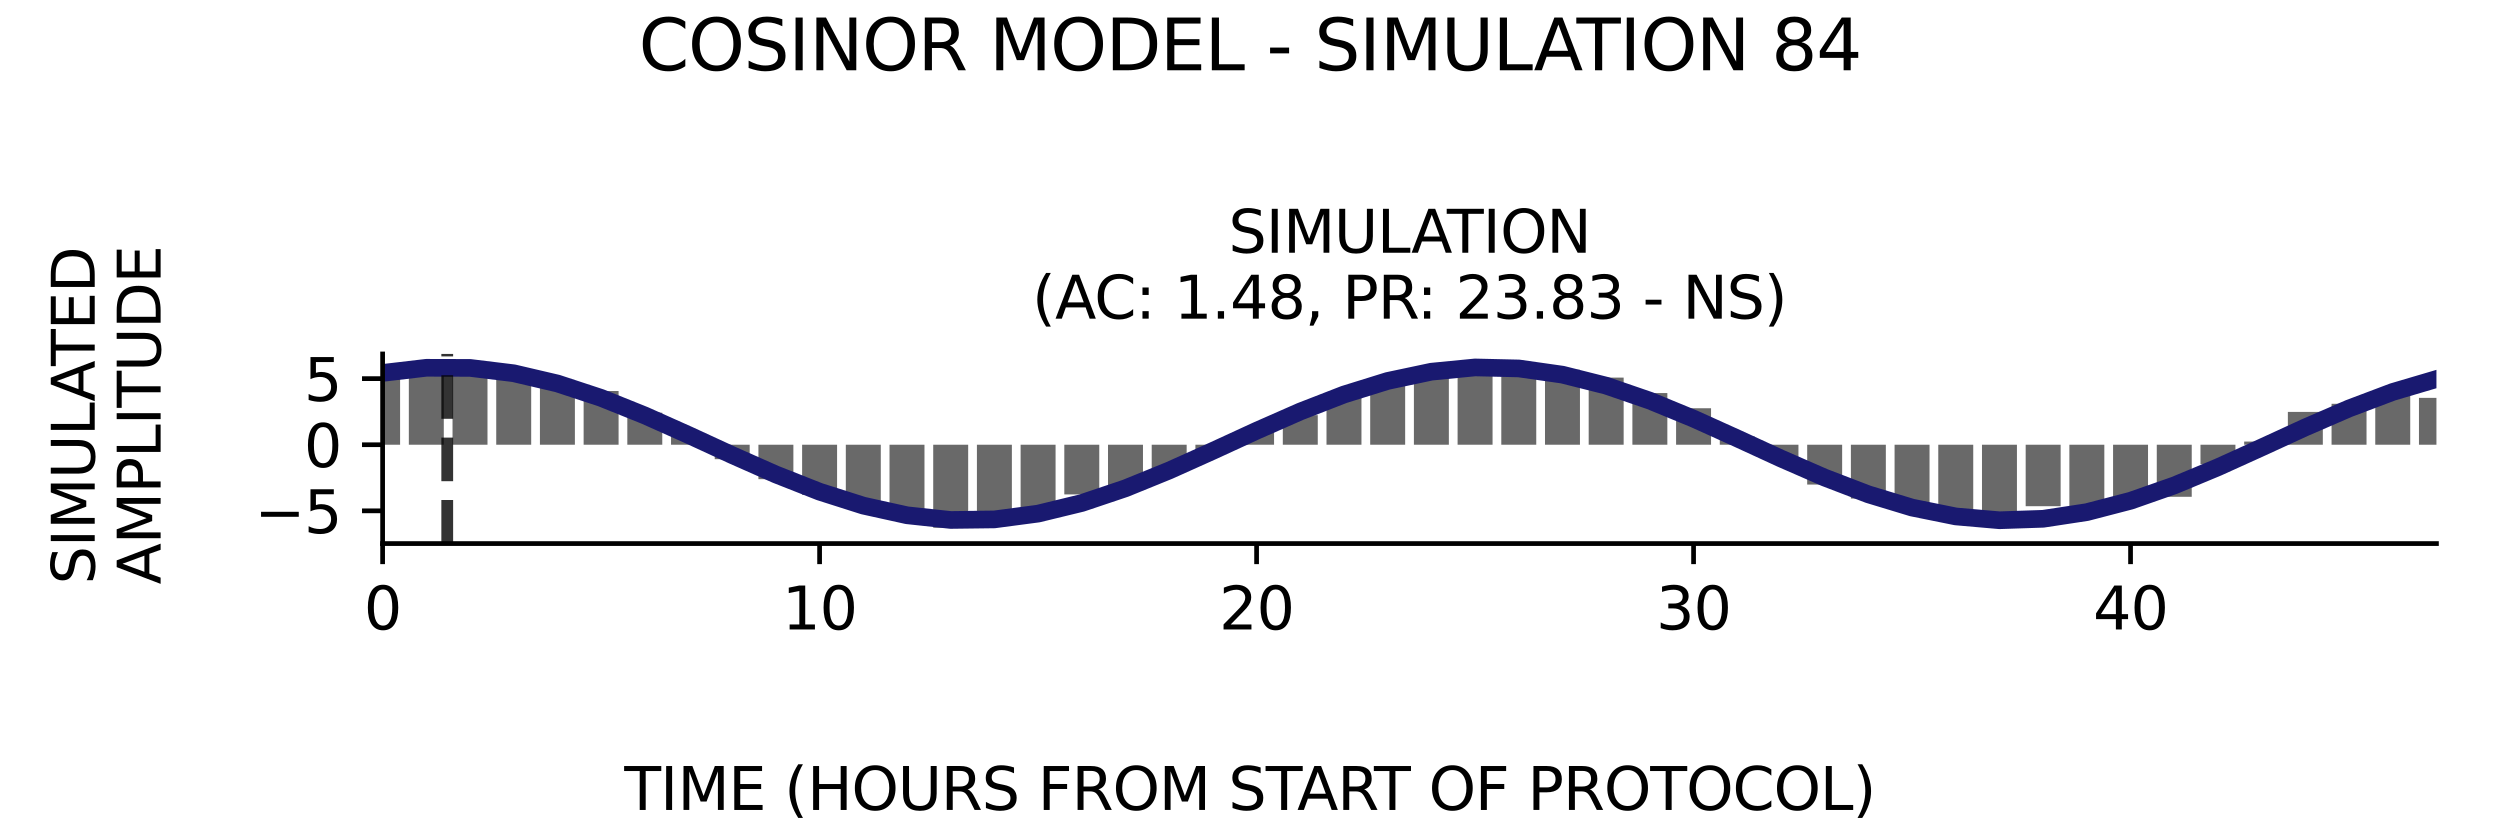 <?xml version="1.0" encoding="utf-8" standalone="no"?>
<!DOCTYPE svg PUBLIC "-//W3C//DTD SVG 1.1//EN"
  "http://www.w3.org/Graphics/SVG/1.1/DTD/svg11.dtd">
<svg xmlns:xlink="http://www.w3.org/1999/xlink" width="424.8pt" height="141.12pt" viewBox="0 0 424.8 141.12" xmlns="http://www.w3.org/2000/svg" version="1.1">
 <defs>
  <style type="text/css">*{stroke-linejoin: round; stroke-linecap: butt}</style>
 </defs>
 <g id="figure_1">
  <g id="patch_1">
   <path d="M 0 141.12 
L 424.8 141.12 
L 424.8 0 
L 0 0 
z
" style="fill: #ffffff"/>
  </g>
  <g id="axes_1">
   <g id="patch_2">
    <path d="M 65.014 92.36 
L 414 92.36 
L 414 60.144 
L 65.014 60.144 
z
" style="fill: #ffffff"/>
   </g>
   <g id="patch_3">
    <path d="M 62.044 75.568 
L 67.984 75.568 
L 67.984 64.043 
L 62.044 64.043 
z
" clip-path="url(#pae42c07236)" style="fill: #696969"/>
   </g>
   <g id="patch_4">
    <path d="M 69.469 75.568 
L 75.409 75.568 
L 75.409 62.882 
L 69.469 62.882 
z
" clip-path="url(#pae42c07236)" style="fill: #696969"/>
   </g>
   <g id="patch_5">
    <path d="M 76.894 75.568 
L 82.835 75.568 
L 82.835 63.109 
L 76.894 63.109 
z
" clip-path="url(#pae42c07236)" style="fill: #696969"/>
   </g>
   <g id="patch_6">
    <path d="M 84.32 75.568 
L 90.26 75.568 
L 90.26 64.415 
L 84.32 64.415 
z
" clip-path="url(#pae42c07236)" style="fill: #696969"/>
   </g>
   <g id="patch_7">
    <path d="M 91.745 75.568 
L 97.685 75.568 
L 97.685 65.552 
L 91.745 65.552 
z
" clip-path="url(#pae42c07236)" style="fill: #696969"/>
   </g>
   <g id="patch_8">
    <path d="M 99.17 75.568 
L 105.11 75.568 
L 105.11 66.441 
L 99.17 66.441 
z
" clip-path="url(#pae42c07236)" style="fill: #696969"/>
   </g>
   <g id="patch_9">
    <path d="M 106.595 75.568 
L 112.535 75.568 
L 112.535 70.128 
L 106.595 70.128 
z
" clip-path="url(#pae42c07236)" style="fill: #696969"/>
   </g>
   <g id="patch_10">
    <path d="M 114.021 75.568 
L 119.961 75.568 
L 119.961 74.115 
L 114.021 74.115 
z
" clip-path="url(#pae42c07236)" style="fill: #696969"/>
   </g>
   <g id="patch_11">
    <path d="M 121.446 75.568 
L 127.386 75.568 
L 127.386 78.025 
L 121.446 78.025 
z
" clip-path="url(#pae42c07236)" style="fill: #696969"/>
   </g>
   <g id="patch_12">
    <path d="M 128.871 75.568 
L 134.811 75.568 
L 134.811 81.421 
L 128.871 81.421 
z
" clip-path="url(#pae42c07236)" style="fill: #696969"/>
   </g>
   <g id="patch_13">
    <path d="M 136.296 75.568 
L 142.236 75.568 
L 142.236 84.088 
L 136.296 84.088 
z
" clip-path="url(#pae42c07236)" style="fill: #696969"/>
   </g>
   <g id="patch_14">
    <path d="M 143.721 75.568 
L 149.662 75.568 
L 149.662 86.048 
L 143.721 86.048 
z
" clip-path="url(#pae42c07236)" style="fill: #696969"/>
   </g>
   <g id="patch_15">
    <path d="M 151.147 75.568 
L 157.087 75.568 
L 157.087 87.466 
L 151.147 87.466 
z
" clip-path="url(#pae42c07236)" style="fill: #696969"/>
   </g>
   <g id="patch_16">
    <path d="M 158.572 75.568 
L 164.512 75.568 
L 164.512 89.675 
L 158.572 89.675 
z
" clip-path="url(#pae42c07236)" style="fill: #696969"/>
   </g>
   <g id="patch_17">
    <path d="M 165.997 75.568 
L 171.937 75.568 
L 171.937 89.221 
L 165.997 89.221 
z
" clip-path="url(#pae42c07236)" style="fill: #696969"/>
   </g>
   <g id="patch_18">
    <path d="M 173.422 75.568 
L 179.363 75.568 
L 179.363 87.424 
L 173.422 87.424 
z
" clip-path="url(#pae42c07236)" style="fill: #696969"/>
   </g>
   <g id="patch_19">
    <path d="M 180.848 75.568 
L 186.788 75.568 
L 186.788 84.01 
L 180.848 84.01 
z
" clip-path="url(#pae42c07236)" style="fill: #696969"/>
   </g>
   <g id="patch_20">
    <path d="M 188.273 75.568 
L 194.213 75.568 
L 194.213 82.697 
L 188.273 82.697 
z
" clip-path="url(#pae42c07236)" style="fill: #696969"/>
   </g>
   <g id="patch_21">
    <path d="M 195.698 75.568 
L 201.638 75.568 
L 201.638 79.816 
L 195.698 79.816 
z
" clip-path="url(#pae42c07236)" style="fill: #696969"/>
   </g>
   <g id="patch_22">
    <path d="M 203.123 75.568 
L 209.064 75.568 
L 209.064 76.518 
L 203.123 76.518 
z
" clip-path="url(#pae42c07236)" style="fill: #696969"/>
   </g>
   <g id="patch_23">
    <path d="M 210.549 75.568 
L 216.489 75.568 
L 216.489 73.316 
L 210.549 73.316 
z
" clip-path="url(#pae42c07236)" style="fill: #696969"/>
   </g>
   <g id="patch_24">
    <path d="M 217.974 75.568 
L 223.914 75.568 
L 223.914 70.545 
L 217.974 70.545 
z
" clip-path="url(#pae42c07236)" style="fill: #696969"/>
   </g>
   <g id="patch_25">
    <path d="M 225.399 75.568 
L 231.339 75.568 
L 231.339 66.766 
L 225.399 66.766 
z
" clip-path="url(#pae42c07236)" style="fill: #696969"/>
   </g>
   <g id="patch_26">
    <path d="M 232.824 75.568 
L 238.764 75.568 
L 238.764 64.407 
L 232.824 64.407 
z
" clip-path="url(#pae42c07236)" style="fill: #696969"/>
   </g>
   <g id="patch_27">
    <path d="M 240.25 75.568 
L 246.19 75.568 
L 246.19 63.098 
L 240.25 63.098 
z
" clip-path="url(#pae42c07236)" style="fill: #696969"/>
   </g>
   <g id="patch_28">
    <path d="M 247.675 75.568 
L 253.615 75.568 
L 253.615 62.866 
L 247.675 62.866 
z
" clip-path="url(#pae42c07236)" style="fill: #696969"/>
   </g>
   <g id="patch_29">
    <path d="M 255.1 75.568 
L 261.04 75.568 
L 261.04 62.914 
L 255.1 62.914 
z
" clip-path="url(#pae42c07236)" style="fill: #696969"/>
   </g>
   <g id="patch_30">
    <path d="M 262.525 75.568 
L 268.465 75.568 
L 268.465 62.829 
L 262.525 62.829 
z
" clip-path="url(#pae42c07236)" style="fill: #696969"/>
   </g>
   <g id="patch_31">
    <path d="M 269.95 75.568 
L 275.891 75.568 
L 275.891 64.162 
L 269.95 64.162 
z
" clip-path="url(#pae42c07236)" style="fill: #696969"/>
   </g>
   <g id="patch_32">
    <path d="M 277.376 75.568 
L 283.316 75.568 
L 283.316 66.788 
L 277.376 66.788 
z
" clip-path="url(#pae42c07236)" style="fill: #696969"/>
   </g>
   <g id="patch_33">
    <path d="M 284.801 75.568 
L 290.741 75.568 
L 290.741 69.37 
L 284.801 69.37 
z
" clip-path="url(#pae42c07236)" style="fill: #696969"/>
   </g>
   <g id="patch_34">
    <path d="M 292.226 75.568 
L 298.166 75.568 
L 298.166 74.172 
L 292.226 74.172 
z
" clip-path="url(#pae42c07236)" style="fill: #696969"/>
   </g>
   <g id="patch_35">
    <path d="M 299.651 75.568 
L 305.592 75.568 
L 305.592 78.095 
L 299.651 78.095 
z
" clip-path="url(#pae42c07236)" style="fill: #696969"/>
   </g>
   <g id="patch_36">
    <path d="M 307.077 75.568 
L 313.017 75.568 
L 313.017 82.336 
L 307.077 82.336 
z
" clip-path="url(#pae42c07236)" style="fill: #696969"/>
   </g>
   <g id="patch_37">
    <path d="M 314.502 75.568 
L 320.442 75.568 
L 320.442 84.714 
L 314.502 84.714 
z
" clip-path="url(#pae42c07236)" style="fill: #696969"/>
   </g>
   <g id="patch_38">
    <path d="M 321.927 75.568 
L 327.867 75.568 
L 327.867 86.349 
L 321.927 86.349 
z
" clip-path="url(#pae42c07236)" style="fill: #696969"/>
   </g>
   <g id="patch_39">
    <path d="M 329.352 75.568 
L 335.293 75.568 
L 335.293 87.647 
L 329.352 87.647 
z
" clip-path="url(#pae42c07236)" style="fill: #696969"/>
   </g>
   <g id="patch_40">
    <path d="M 336.778 75.568 
L 342.718 75.568 
L 342.718 88.574 
L 336.778 88.574 
z
" clip-path="url(#pae42c07236)" style="fill: #696969"/>
   </g>
   <g id="patch_41">
    <path d="M 344.203 75.568 
L 350.143 75.568 
L 350.143 86.015 
L 344.203 86.015 
z
" clip-path="url(#pae42c07236)" style="fill: #696969"/>
   </g>
   <g id="patch_42">
    <path d="M 351.628 75.568 
L 357.568 75.568 
L 357.568 86.897 
L 351.628 86.897 
z
" clip-path="url(#pae42c07236)" style="fill: #696969"/>
   </g>
   <g id="patch_43">
    <path d="M 359.053 75.568 
L 364.993 75.568 
L 364.993 84.905 
L 359.053 84.905 
z
" clip-path="url(#pae42c07236)" style="fill: #696969"/>
   </g>
   <g id="patch_44">
    <path d="M 366.479 75.568 
L 372.419 75.568 
L 372.419 84.415 
L 366.479 84.415 
z
" clip-path="url(#pae42c07236)" style="fill: #696969"/>
   </g>
   <g id="patch_45">
    <path d="M 373.904 75.568 
L 379.844 75.568 
L 379.844 78.888 
L 373.904 78.888 
z
" clip-path="url(#pae42c07236)" style="fill: #696969"/>
   </g>
   <g id="patch_46">
    <path d="M 381.329 75.568 
L 387.269 75.568 
L 387.269 75.031 
L 381.329 75.031 
z
" clip-path="url(#pae42c07236)" style="fill: #696969"/>
   </g>
   <g id="patch_47">
    <path d="M 388.754 75.568 
L 394.694 75.568 
L 394.694 69.991 
L 388.754 69.991 
z
" clip-path="url(#pae42c07236)" style="fill: #696969"/>
   </g>
   <g id="patch_48">
    <path d="M 396.179 75.568 
L 402.12 75.568 
L 402.12 68.613 
L 396.179 68.613 
z
" clip-path="url(#pae42c07236)" style="fill: #696969"/>
   </g>
   <g id="patch_49">
    <path d="M 403.605 75.568 
L 409.545 75.568 
L 409.545 67.159 
L 403.605 67.159 
z
" clip-path="url(#pae42c07236)" style="fill: #696969"/>
   </g>
   <g id="patch_50">
    <path d="M 411.03 75.568 
L 416.97 75.568 
L 416.97 67.611 
L 411.03 67.611 
z
" clip-path="url(#pae42c07236)" style="fill: #696969"/>
   </g>
   <g id="matplotlib.axis_1">
    <g id="xtick_1">
     <g id="line2d_1">
      <defs>
       <path id="m203734ba22" d="M 0 0 
L 0 3.5 
" style="stroke: #000000; stroke-width: 0.8"/>
      </defs>
      <g>
       <use xlink:href="#m203734ba22" x="65.014" y="92.36" style="stroke: #000000; stroke-width: 0.8"/>
      </g>
     </g>
     <g id="text_1">
      <!-- 0 -->
      <g transform="translate(61.833 106.958) scale(0.1 -0.1)">
       <defs>
        <path id="DejaVuSans-30" d="M 2034 4250 
Q 1547 4250 1301 3770 
Q 1056 3291 1056 2328 
Q 1056 1369 1301 889 
Q 1547 409 2034 409 
Q 2525 409 2770 889 
Q 3016 1369 3016 2328 
Q 3016 3291 2770 3770 
Q 2525 4250 2034 4250 
z
M 2034 4750 
Q 2819 4750 3233 4129 
Q 3647 3509 3647 2328 
Q 3647 1150 3233 529 
Q 2819 -91 2034 -91 
Q 1250 -91 836 529 
Q 422 1150 422 2328 
Q 422 3509 836 4129 
Q 1250 4750 2034 4750 
z
" transform="scale(0.016)"/>
       </defs>
       <use xlink:href="#DejaVuSans-30"/>
      </g>
     </g>
    </g>
    <g id="xtick_2">
     <g id="line2d_2">
      <g>
       <use xlink:href="#m203734ba22" x="139.266" y="92.36" style="stroke: #000000; stroke-width: 0.8"/>
      </g>
     </g>
     <g id="text_2">
      <!-- 10 -->
      <g transform="translate(132.904 106.958) scale(0.1 -0.1)">
       <defs>
        <path id="DejaVuSans-31" d="M 794 531 
L 1825 531 
L 1825 4091 
L 703 3866 
L 703 4441 
L 1819 4666 
L 2450 4666 
L 2450 531 
L 3481 531 
L 3481 0 
L 794 0 
L 794 531 
z
" transform="scale(0.016)"/>
       </defs>
       <use xlink:href="#DejaVuSans-31"/>
       <use xlink:href="#DejaVuSans-30" x="63.623"/>
      </g>
     </g>
    </g>
    <g id="xtick_3">
     <g id="line2d_3">
      <g>
       <use xlink:href="#m203734ba22" x="213.519" y="92.36" style="stroke: #000000; stroke-width: 0.8"/>
      </g>
     </g>
     <g id="text_3">
      <!-- 20 -->
      <g transform="translate(207.156 106.958) scale(0.1 -0.1)">
       <defs>
        <path id="DejaVuSans-32" d="M 1228 531 
L 3431 531 
L 3431 0 
L 469 0 
L 469 531 
Q 828 903 1448 1529 
Q 2069 2156 2228 2338 
Q 2531 2678 2651 2914 
Q 2772 3150 2772 3378 
Q 2772 3750 2511 3984 
Q 2250 4219 1831 4219 
Q 1534 4219 1204 4116 
Q 875 4013 500 3803 
L 500 4441 
Q 881 4594 1212 4672 
Q 1544 4750 1819 4750 
Q 2544 4750 2975 4387 
Q 3406 4025 3406 3419 
Q 3406 3131 3298 2873 
Q 3191 2616 2906 2266 
Q 2828 2175 2409 1742 
Q 1991 1309 1228 531 
z
" transform="scale(0.016)"/>
       </defs>
       <use xlink:href="#DejaVuSans-32"/>
       <use xlink:href="#DejaVuSans-30" x="63.623"/>
      </g>
     </g>
    </g>
    <g id="xtick_4">
     <g id="line2d_4">
      <g>
       <use xlink:href="#m203734ba22" x="287.771" y="92.36" style="stroke: #000000; stroke-width: 0.8"/>
      </g>
     </g>
     <g id="text_4">
      <!-- 30 -->
      <g transform="translate(281.409 106.958) scale(0.1 -0.1)">
       <defs>
        <path id="DejaVuSans-33" d="M 2597 2516 
Q 3050 2419 3304 2112 
Q 3559 1806 3559 1356 
Q 3559 666 3084 287 
Q 2609 -91 1734 -91 
Q 1441 -91 1130 -33 
Q 819 25 488 141 
L 488 750 
Q 750 597 1062 519 
Q 1375 441 1716 441 
Q 2309 441 2620 675 
Q 2931 909 2931 1356 
Q 2931 1769 2642 2001 
Q 2353 2234 1838 2234 
L 1294 2234 
L 1294 2753 
L 1863 2753 
Q 2328 2753 2575 2939 
Q 2822 3125 2822 3475 
Q 2822 3834 2567 4026 
Q 2313 4219 1838 4219 
Q 1578 4219 1281 4162 
Q 984 4106 628 3988 
L 628 4550 
Q 988 4650 1302 4700 
Q 1616 4750 1894 4750 
Q 2613 4750 3031 4423 
Q 3450 4097 3450 3541 
Q 3450 3153 3228 2886 
Q 3006 2619 2597 2516 
z
" transform="scale(0.016)"/>
       </defs>
       <use xlink:href="#DejaVuSans-33"/>
       <use xlink:href="#DejaVuSans-30" x="63.623"/>
      </g>
     </g>
    </g>
    <g id="xtick_5">
     <g id="line2d_5">
      <g>
       <use xlink:href="#m203734ba22" x="362.023" y="92.36" style="stroke: #000000; stroke-width: 0.8"/>
      </g>
     </g>
     <g id="text_5">
      <!-- 40 -->
      <g transform="translate(355.661 106.958) scale(0.1 -0.1)">
       <defs>
        <path id="DejaVuSans-34" d="M 2419 4116 
L 825 1625 
L 2419 1625 
L 2419 4116 
z
M 2253 4666 
L 3047 4666 
L 3047 1625 
L 3713 1625 
L 3713 1100 
L 3047 1100 
L 3047 0 
L 2419 0 
L 2419 1100 
L 313 1100 
L 313 1709 
L 2253 4666 
z
" transform="scale(0.016)"/>
       </defs>
       <use xlink:href="#DejaVuSans-34"/>
       <use xlink:href="#DejaVuSans-30" x="63.623"/>
      </g>
     </g>
    </g>
   </g>
   <g id="matplotlib.axis_2">
    <g id="ytick_1">
     <g id="line2d_6">
      <defs>
       <path id="m21cc606a5f" d="M 0 0 
L -3.5 0 
" style="stroke: #000000; stroke-width: 0.8"/>
      </defs>
      <g>
       <use xlink:href="#m21cc606a5f" x="65.014" y="86.801" style="stroke: #000000; stroke-width: 0.8"/>
      </g>
     </g>
     <g id="text_6">
      <!-- −5 -->
      <g transform="translate(43.272 90.6) scale(0.1 -0.1)">
       <defs>
        <path id="DejaVuSans-2212" d="M 678 2272 
L 4684 2272 
L 4684 1741 
L 678 1741 
L 678 2272 
z
" transform="scale(0.016)"/>
        <path id="DejaVuSans-35" d="M 691 4666 
L 3169 4666 
L 3169 4134 
L 1269 4134 
L 1269 2991 
Q 1406 3038 1543 3061 
Q 1681 3084 1819 3084 
Q 2600 3084 3056 2656 
Q 3513 2228 3513 1497 
Q 3513 744 3044 326 
Q 2575 -91 1722 -91 
Q 1428 -91 1123 -41 
Q 819 9 494 109 
L 494 744 
Q 775 591 1075 516 
Q 1375 441 1709 441 
Q 2250 441 2565 725 
Q 2881 1009 2881 1497 
Q 2881 1984 2565 2268 
Q 2250 2553 1709 2553 
Q 1456 2553 1204 2497 
Q 953 2441 691 2322 
L 691 4666 
z
" transform="scale(0.016)"/>
       </defs>
       <use xlink:href="#DejaVuSans-2212"/>
       <use xlink:href="#DejaVuSans-35" x="83.789"/>
      </g>
     </g>
    </g>
    <g id="ytick_2">
     <g id="line2d_7">
      <g>
       <use xlink:href="#m21cc606a5f" x="65.014" y="75.568" style="stroke: #000000; stroke-width: 0.8"/>
      </g>
     </g>
     <g id="text_7">
      <!-- 0 -->
      <g transform="translate(51.651 79.367) scale(0.1 -0.1)">
       <use xlink:href="#DejaVuSans-30"/>
      </g>
     </g>
    </g>
    <g id="ytick_3">
     <g id="line2d_8">
      <g>
       <use xlink:href="#m21cc606a5f" x="65.014" y="64.335" style="stroke: #000000; stroke-width: 0.8"/>
      </g>
     </g>
     <g id="text_8">
      <!-- 5 -->
      <g transform="translate(51.651 68.134) scale(0.1 -0.1)">
       <use xlink:href="#DejaVuSans-35"/>
      </g>
     </g>
    </g>
   </g>
   <g id="line2d_9">
    <path d="M 65.014 63.367 
L 72.439 62.494 
L 79.864 62.513 
L 87.29 63.423 
L 94.715 65.161 
L 102.14 67.608 
L 109.565 70.594 
L 116.991 73.912 
L 124.416 77.334 
L 131.841 80.622 
L 139.266 83.55 
L 146.692 85.915 
L 154.117 87.554 
L 161.542 88.353 
L 168.967 88.257 
L 176.393 87.274 
L 183.818 85.469 
L 191.243 82.97 
L 198.668 79.947 
L 206.093 76.611 
L 213.519 73.192 
L 220.944 69.925 
L 228.369 67.038 
L 235.794 64.729 
L 243.22 63.158 
L 250.645 62.433 
L 258.07 62.605 
L 265.495 63.663 
L 272.921 65.531 
L 280.346 68.083 
L 287.771 71.14 
L 295.196 74.493 
L 302.621 77.909 
L 310.047 81.151 
L 317.472 83.997 
L 324.897 86.249 
L 332.322 87.751 
L 339.748 88.401 
L 347.173 88.152 
L 354.598 87.022 
L 362.023 85.089 
L 369.449 82.487 
L 376.874 79.396 
L 384.299 76.029 
L 391.724 72.619 
L 399.15 69.402 
L 406.575 66.599 
L 414 64.406 
" clip-path="url(#pae42c07236)" style="fill: none; stroke: #191970; stroke-width: 3; stroke-linecap: square"/>
   </g>
   <g id="line2d_10">
    <path d="M 75.995 92.36 
L 75.995 60.144 
" clip-path="url(#pae42c07236)" style="fill: none; stroke-dasharray: 7.4,3.2; stroke-dashoffset: 0; stroke: #000000; stroke-opacity: 0.8; stroke-width: 2"/>
   </g>
   <g id="patch_51">
    <path d="M 65.014 92.36 
L 65.014 60.144 
" style="fill: none; stroke: #000000; stroke-width: 0.8; stroke-linejoin: miter; stroke-linecap: square"/>
   </g>
   <g id="patch_52">
    <path d="M 65.014 92.36 
L 414 92.36 
" style="fill: none; stroke: #000000; stroke-width: 0.8; stroke-linejoin: miter; stroke-linecap: square"/>
   </g>
   <g id="text_9">
    <!-- SIMULATION -->
    <g transform="translate(208.748 42.946) scale(0.1 -0.1)">
     <defs>
      <path id="DejaVuSans-53" d="M 3425 4513 
L 3425 3897 
Q 3066 4069 2747 4153 
Q 2428 4238 2131 4238 
Q 1616 4238 1336 4038 
Q 1056 3838 1056 3469 
Q 1056 3159 1242 3001 
Q 1428 2844 1947 2747 
L 2328 2669 
Q 3034 2534 3370 2195 
Q 3706 1856 3706 1288 
Q 3706 609 3251 259 
Q 2797 -91 1919 -91 
Q 1588 -91 1214 -16 
Q 841 59 441 206 
L 441 856 
Q 825 641 1194 531 
Q 1563 422 1919 422 
Q 2459 422 2753 634 
Q 3047 847 3047 1241 
Q 3047 1584 2836 1778 
Q 2625 1972 2144 2069 
L 1759 2144 
Q 1053 2284 737 2584 
Q 422 2884 422 3419 
Q 422 4038 858 4394 
Q 1294 4750 2059 4750 
Q 2388 4750 2728 4690 
Q 3069 4631 3425 4513 
z
" transform="scale(0.016)"/>
      <path id="DejaVuSans-49" d="M 628 4666 
L 1259 4666 
L 1259 0 
L 628 0 
L 628 4666 
z
" transform="scale(0.016)"/>
      <path id="DejaVuSans-4d" d="M 628 4666 
L 1569 4666 
L 2759 1491 
L 3956 4666 
L 4897 4666 
L 4897 0 
L 4281 0 
L 4281 4097 
L 3078 897 
L 2444 897 
L 1241 4097 
L 1241 0 
L 628 0 
L 628 4666 
z
" transform="scale(0.016)"/>
      <path id="DejaVuSans-55" d="M 556 4666 
L 1191 4666 
L 1191 1831 
Q 1191 1081 1462 751 
Q 1734 422 2344 422 
Q 2950 422 3222 751 
Q 3494 1081 3494 1831 
L 3494 4666 
L 4128 4666 
L 4128 1753 
Q 4128 841 3676 375 
Q 3225 -91 2344 -91 
Q 1459 -91 1007 375 
Q 556 841 556 1753 
L 556 4666 
z
" transform="scale(0.016)"/>
      <path id="DejaVuSans-4c" d="M 628 4666 
L 1259 4666 
L 1259 531 
L 3531 531 
L 3531 0 
L 628 0 
L 628 4666 
z
" transform="scale(0.016)"/>
      <path id="DejaVuSans-41" d="M 2188 4044 
L 1331 1722 
L 3047 1722 
L 2188 4044 
z
M 1831 4666 
L 2547 4666 
L 4325 0 
L 3669 0 
L 3244 1197 
L 1141 1197 
L 716 0 
L 50 0 
L 1831 4666 
z
" transform="scale(0.016)"/>
      <path id="DejaVuSans-54" d="M -19 4666 
L 3928 4666 
L 3928 4134 
L 2272 4134 
L 2272 0 
L 1638 0 
L 1638 4134 
L -19 4134 
L -19 4666 
z
" transform="scale(0.016)"/>
      <path id="DejaVuSans-4f" d="M 2522 4238 
Q 1834 4238 1429 3725 
Q 1025 3213 1025 2328 
Q 1025 1447 1429 934 
Q 1834 422 2522 422 
Q 3209 422 3611 934 
Q 4013 1447 4013 2328 
Q 4013 3213 3611 3725 
Q 3209 4238 2522 4238 
z
M 2522 4750 
Q 3503 4750 4090 4092 
Q 4678 3434 4678 2328 
Q 4678 1225 4090 567 
Q 3503 -91 2522 -91 
Q 1538 -91 948 565 
Q 359 1222 359 2328 
Q 359 3434 948 4092 
Q 1538 4750 2522 4750 
z
" transform="scale(0.016)"/>
      <path id="DejaVuSans-4e" d="M 628 4666 
L 1478 4666 
L 3547 763 
L 3547 4666 
L 4159 4666 
L 4159 0 
L 3309 0 
L 1241 3903 
L 1241 0 
L 628 0 
L 628 4666 
z
" transform="scale(0.016)"/>
     </defs>
     <use xlink:href="#DejaVuSans-53"/>
     <use xlink:href="#DejaVuSans-49" x="63.477"/>
     <use xlink:href="#DejaVuSans-4d" x="92.969"/>
     <use xlink:href="#DejaVuSans-55" x="179.248"/>
     <use xlink:href="#DejaVuSans-4c" x="252.441"/>
     <use xlink:href="#DejaVuSans-41" x="310.404"/>
     <use xlink:href="#DejaVuSans-54" x="371.062"/>
     <use xlink:href="#DejaVuSans-49" x="432.146"/>
     <use xlink:href="#DejaVuSans-4f" x="461.639"/>
     <use xlink:href="#DejaVuSans-4e" x="540.35"/>
    </g>
    <!-- (AC: 1.48, PR: 23.83 - NS) -->
    <g transform="translate(175.38 54.144) scale(0.1 -0.1)">
     <defs>
      <path id="DejaVuSans-28" d="M 1984 4856 
Q 1566 4138 1362 3434 
Q 1159 2731 1159 2009 
Q 1159 1288 1364 580 
Q 1569 -128 1984 -844 
L 1484 -844 
Q 1016 -109 783 600 
Q 550 1309 550 2009 
Q 550 2706 781 3412 
Q 1013 4119 1484 4856 
L 1984 4856 
z
" transform="scale(0.016)"/>
      <path id="DejaVuSans-43" d="M 4122 4306 
L 4122 3641 
Q 3803 3938 3442 4084 
Q 3081 4231 2675 4231 
Q 1875 4231 1450 3742 
Q 1025 3253 1025 2328 
Q 1025 1406 1450 917 
Q 1875 428 2675 428 
Q 3081 428 3442 575 
Q 3803 722 4122 1019 
L 4122 359 
Q 3791 134 3420 21 
Q 3050 -91 2638 -91 
Q 1578 -91 968 557 
Q 359 1206 359 2328 
Q 359 3453 968 4101 
Q 1578 4750 2638 4750 
Q 3056 4750 3426 4639 
Q 3797 4528 4122 4306 
z
" transform="scale(0.016)"/>
      <path id="DejaVuSans-3a" d="M 750 794 
L 1409 794 
L 1409 0 
L 750 0 
L 750 794 
z
M 750 3309 
L 1409 3309 
L 1409 2516 
L 750 2516 
L 750 3309 
z
" transform="scale(0.016)"/>
      <path id="DejaVuSans-20" transform="scale(0.016)"/>
      <path id="DejaVuSans-2e" d="M 684 794 
L 1344 794 
L 1344 0 
L 684 0 
L 684 794 
z
" transform="scale(0.016)"/>
      <path id="DejaVuSans-38" d="M 2034 2216 
Q 1584 2216 1326 1975 
Q 1069 1734 1069 1313 
Q 1069 891 1326 650 
Q 1584 409 2034 409 
Q 2484 409 2743 651 
Q 3003 894 3003 1313 
Q 3003 1734 2745 1975 
Q 2488 2216 2034 2216 
z
M 1403 2484 
Q 997 2584 770 2862 
Q 544 3141 544 3541 
Q 544 4100 942 4425 
Q 1341 4750 2034 4750 
Q 2731 4750 3128 4425 
Q 3525 4100 3525 3541 
Q 3525 3141 3298 2862 
Q 3072 2584 2669 2484 
Q 3125 2378 3379 2068 
Q 3634 1759 3634 1313 
Q 3634 634 3220 271 
Q 2806 -91 2034 -91 
Q 1263 -91 848 271 
Q 434 634 434 1313 
Q 434 1759 690 2068 
Q 947 2378 1403 2484 
z
M 1172 3481 
Q 1172 3119 1398 2916 
Q 1625 2713 2034 2713 
Q 2441 2713 2670 2916 
Q 2900 3119 2900 3481 
Q 2900 3844 2670 4047 
Q 2441 4250 2034 4250 
Q 1625 4250 1398 4047 
Q 1172 3844 1172 3481 
z
" transform="scale(0.016)"/>
      <path id="DejaVuSans-2c" d="M 750 794 
L 1409 794 
L 1409 256 
L 897 -744 
L 494 -744 
L 750 256 
L 750 794 
z
" transform="scale(0.016)"/>
      <path id="DejaVuSans-50" d="M 1259 4147 
L 1259 2394 
L 2053 2394 
Q 2494 2394 2734 2622 
Q 2975 2850 2975 3272 
Q 2975 3691 2734 3919 
Q 2494 4147 2053 4147 
L 1259 4147 
z
M 628 4666 
L 2053 4666 
Q 2838 4666 3239 4311 
Q 3641 3956 3641 3272 
Q 3641 2581 3239 2228 
Q 2838 1875 2053 1875 
L 1259 1875 
L 1259 0 
L 628 0 
L 628 4666 
z
" transform="scale(0.016)"/>
      <path id="DejaVuSans-52" d="M 2841 2188 
Q 3044 2119 3236 1894 
Q 3428 1669 3622 1275 
L 4263 0 
L 3584 0 
L 2988 1197 
Q 2756 1666 2539 1819 
Q 2322 1972 1947 1972 
L 1259 1972 
L 1259 0 
L 628 0 
L 628 4666 
L 2053 4666 
Q 2853 4666 3247 4331 
Q 3641 3997 3641 3322 
Q 3641 2881 3436 2590 
Q 3231 2300 2841 2188 
z
M 1259 4147 
L 1259 2491 
L 2053 2491 
Q 2509 2491 2742 2702 
Q 2975 2913 2975 3322 
Q 2975 3731 2742 3939 
Q 2509 4147 2053 4147 
L 1259 4147 
z
" transform="scale(0.016)"/>
      <path id="DejaVuSans-2d" d="M 313 2009 
L 1997 2009 
L 1997 1497 
L 313 1497 
L 313 2009 
z
" transform="scale(0.016)"/>
      <path id="DejaVuSans-29" d="M 513 4856 
L 1013 4856 
Q 1481 4119 1714 3412 
Q 1947 2706 1947 2009 
Q 1947 1309 1714 600 
Q 1481 -109 1013 -844 
L 513 -844 
Q 928 -128 1133 580 
Q 1338 1288 1338 2009 
Q 1338 2731 1133 3434 
Q 928 4138 513 4856 
z
" transform="scale(0.016)"/>
     </defs>
     <use xlink:href="#DejaVuSans-28"/>
     <use xlink:href="#DejaVuSans-41" x="39.014"/>
     <use xlink:href="#DejaVuSans-43" x="105.672"/>
     <use xlink:href="#DejaVuSans-3a" x="175.496"/>
     <use xlink:href="#DejaVuSans-20" x="209.188"/>
     <use xlink:href="#DejaVuSans-31" x="240.975"/>
     <use xlink:href="#DejaVuSans-2e" x="304.598"/>
     <use xlink:href="#DejaVuSans-34" x="336.385"/>
     <use xlink:href="#DejaVuSans-38" x="400.008"/>
     <use xlink:href="#DejaVuSans-2c" x="463.631"/>
     <use xlink:href="#DejaVuSans-20" x="495.418"/>
     <use xlink:href="#DejaVuSans-50" x="527.205"/>
     <use xlink:href="#DejaVuSans-52" x="587.508"/>
     <use xlink:href="#DejaVuSans-3a" x="653.865"/>
     <use xlink:href="#DejaVuSans-20" x="687.557"/>
     <use xlink:href="#DejaVuSans-32" x="719.344"/>
     <use xlink:href="#DejaVuSans-33" x="782.967"/>
     <use xlink:href="#DejaVuSans-2e" x="846.59"/>
     <use xlink:href="#DejaVuSans-38" x="878.377"/>
     <use xlink:href="#DejaVuSans-33" x="942"/>
     <use xlink:href="#DejaVuSans-20" x="1005.623"/>
     <use xlink:href="#DejaVuSans-2d" x="1037.41"/>
     <use xlink:href="#DejaVuSans-20" x="1073.494"/>
     <use xlink:href="#DejaVuSans-4e" x="1105.281"/>
     <use xlink:href="#DejaVuSans-53" x="1180.086"/>
     <use xlink:href="#DejaVuSans-29" x="1243.562"/>
    </g>
   </g>
  </g>
  <g id="text_10">
   <!-- COSINOR MODEL - SIMULATION 84 -->
   <g transform="translate(108.534 11.941) scale(0.12 -0.12)">
    <defs>
     <path id="DejaVuSans-44" d="M 1259 4147 
L 1259 519 
L 2022 519 
Q 2988 519 3436 956 
Q 3884 1394 3884 2338 
Q 3884 3275 3436 3711 
Q 2988 4147 2022 4147 
L 1259 4147 
z
M 628 4666 
L 1925 4666 
Q 3281 4666 3915 4102 
Q 4550 3538 4550 2338 
Q 4550 1131 3912 565 
Q 3275 0 1925 0 
L 628 0 
L 628 4666 
z
" transform="scale(0.016)"/>
     <path id="DejaVuSans-45" d="M 628 4666 
L 3578 4666 
L 3578 4134 
L 1259 4134 
L 1259 2753 
L 3481 2753 
L 3481 2222 
L 1259 2222 
L 1259 531 
L 3634 531 
L 3634 0 
L 628 0 
L 628 4666 
z
" transform="scale(0.016)"/>
    </defs>
    <use xlink:href="#DejaVuSans-43"/>
    <use xlink:href="#DejaVuSans-4f" x="69.824"/>
    <use xlink:href="#DejaVuSans-53" x="148.535"/>
    <use xlink:href="#DejaVuSans-49" x="212.012"/>
    <use xlink:href="#DejaVuSans-4e" x="241.504"/>
    <use xlink:href="#DejaVuSans-4f" x="316.309"/>
    <use xlink:href="#DejaVuSans-52" x="395.02"/>
    <use xlink:href="#DejaVuSans-20" x="464.502"/>
    <use xlink:href="#DejaVuSans-4d" x="496.289"/>
    <use xlink:href="#DejaVuSans-4f" x="582.568"/>
    <use xlink:href="#DejaVuSans-44" x="661.279"/>
    <use xlink:href="#DejaVuSans-45" x="738.281"/>
    <use xlink:href="#DejaVuSans-4c" x="801.465"/>
    <use xlink:href="#DejaVuSans-20" x="857.178"/>
    <use xlink:href="#DejaVuSans-2d" x="888.965"/>
    <use xlink:href="#DejaVuSans-20" x="925.049"/>
    <use xlink:href="#DejaVuSans-53" x="956.836"/>
    <use xlink:href="#DejaVuSans-49" x="1020.312"/>
    <use xlink:href="#DejaVuSans-4d" x="1049.805"/>
    <use xlink:href="#DejaVuSans-55" x="1136.084"/>
    <use xlink:href="#DejaVuSans-4c" x="1209.277"/>
    <use xlink:href="#DejaVuSans-41" x="1267.24"/>
    <use xlink:href="#DejaVuSans-54" x="1327.898"/>
    <use xlink:href="#DejaVuSans-49" x="1388.982"/>
    <use xlink:href="#DejaVuSans-4f" x="1418.475"/>
    <use xlink:href="#DejaVuSans-4e" x="1497.186"/>
    <use xlink:href="#DejaVuSans-20" x="1571.99"/>
    <use xlink:href="#DejaVuSans-38" x="1603.777"/>
    <use xlink:href="#DejaVuSans-34" x="1667.4"/>
   </g>
  </g>
  <g id="text_11">
   <!-- TIME (HOURS FROM START OF PROTOCOL) -->
   <g transform="translate(106.08 137.629) scale(0.1 -0.1)">
    <defs>
     <path id="DejaVuSans-48" d="M 628 4666 
L 1259 4666 
L 1259 2753 
L 3553 2753 
L 3553 4666 
L 4184 4666 
L 4184 0 
L 3553 0 
L 3553 2222 
L 1259 2222 
L 1259 0 
L 628 0 
L 628 4666 
z
" transform="scale(0.016)"/>
     <path id="DejaVuSans-46" d="M 628 4666 
L 3309 4666 
L 3309 4134 
L 1259 4134 
L 1259 2759 
L 3109 2759 
L 3109 2228 
L 1259 2228 
L 1259 0 
L 628 0 
L 628 4666 
z
" transform="scale(0.016)"/>
    </defs>
    <use xlink:href="#DejaVuSans-54"/>
    <use xlink:href="#DejaVuSans-49" x="61.084"/>
    <use xlink:href="#DejaVuSans-4d" x="90.576"/>
    <use xlink:href="#DejaVuSans-45" x="176.855"/>
    <use xlink:href="#DejaVuSans-20" x="240.039"/>
    <use xlink:href="#DejaVuSans-28" x="271.826"/>
    <use xlink:href="#DejaVuSans-48" x="310.84"/>
    <use xlink:href="#DejaVuSans-4f" x="386.035"/>
    <use xlink:href="#DejaVuSans-55" x="464.746"/>
    <use xlink:href="#DejaVuSans-52" x="537.939"/>
    <use xlink:href="#DejaVuSans-53" x="607.422"/>
    <use xlink:href="#DejaVuSans-20" x="670.898"/>
    <use xlink:href="#DejaVuSans-46" x="702.686"/>
    <use xlink:href="#DejaVuSans-52" x="760.205"/>
    <use xlink:href="#DejaVuSans-4f" x="829.688"/>
    <use xlink:href="#DejaVuSans-4d" x="908.398"/>
    <use xlink:href="#DejaVuSans-20" x="994.678"/>
    <use xlink:href="#DejaVuSans-53" x="1026.465"/>
    <use xlink:href="#DejaVuSans-54" x="1089.941"/>
    <use xlink:href="#DejaVuSans-41" x="1143.275"/>
    <use xlink:href="#DejaVuSans-52" x="1211.684"/>
    <use xlink:href="#DejaVuSans-54" x="1273.916"/>
    <use xlink:href="#DejaVuSans-20" x="1335"/>
    <use xlink:href="#DejaVuSans-4f" x="1366.787"/>
    <use xlink:href="#DejaVuSans-46" x="1445.498"/>
    <use xlink:href="#DejaVuSans-20" x="1503.018"/>
    <use xlink:href="#DejaVuSans-50" x="1534.805"/>
    <use xlink:href="#DejaVuSans-52" x="1595.107"/>
    <use xlink:href="#DejaVuSans-4f" x="1664.59"/>
    <use xlink:href="#DejaVuSans-54" x="1743.301"/>
    <use xlink:href="#DejaVuSans-4f" x="1804.385"/>
    <use xlink:href="#DejaVuSans-43" x="1883.096"/>
    <use xlink:href="#DejaVuSans-4f" x="1952.92"/>
    <use xlink:href="#DejaVuSans-4c" x="2031.631"/>
    <use xlink:href="#DejaVuSans-29" x="2087.344"/>
   </g>
  </g>
  <g id="text_12">
   <!-- SIMULATED -->
   <g transform="translate(16.094 99.293) rotate(-90) scale(0.1 -0.1)">
    <use xlink:href="#DejaVuSans-53"/>
    <use xlink:href="#DejaVuSans-49" x="63.477"/>
    <use xlink:href="#DejaVuSans-4d" x="92.969"/>
    <use xlink:href="#DejaVuSans-55" x="179.248"/>
    <use xlink:href="#DejaVuSans-4c" x="252.441"/>
    <use xlink:href="#DejaVuSans-41" x="310.404"/>
    <use xlink:href="#DejaVuSans-54" x="371.062"/>
    <use xlink:href="#DejaVuSans-45" x="432.146"/>
    <use xlink:href="#DejaVuSans-44" x="495.33"/>
   </g>
   <!-- AMPLITUDE -->
   <g transform="translate(27.292 99.293) rotate(-90) scale(0.1 -0.1)">
    <use xlink:href="#DejaVuSans-41"/>
    <use xlink:href="#DejaVuSans-4d" x="68.408"/>
    <use xlink:href="#DejaVuSans-50" x="154.688"/>
    <use xlink:href="#DejaVuSans-4c" x="214.99"/>
    <use xlink:href="#DejaVuSans-49" x="270.703"/>
    <use xlink:href="#DejaVuSans-54" x="300.195"/>
    <use xlink:href="#DejaVuSans-55" x="361.279"/>
    <use xlink:href="#DejaVuSans-44" x="434.473"/>
    <use xlink:href="#DejaVuSans-45" x="511.475"/>
   </g>
  </g>
 </g>
 <defs>
  <clipPath id="pae42c07236">
   <rect x="65.014" y="60.144" width="348.986" height="32.216"/>
  </clipPath>
 </defs>
</svg>
